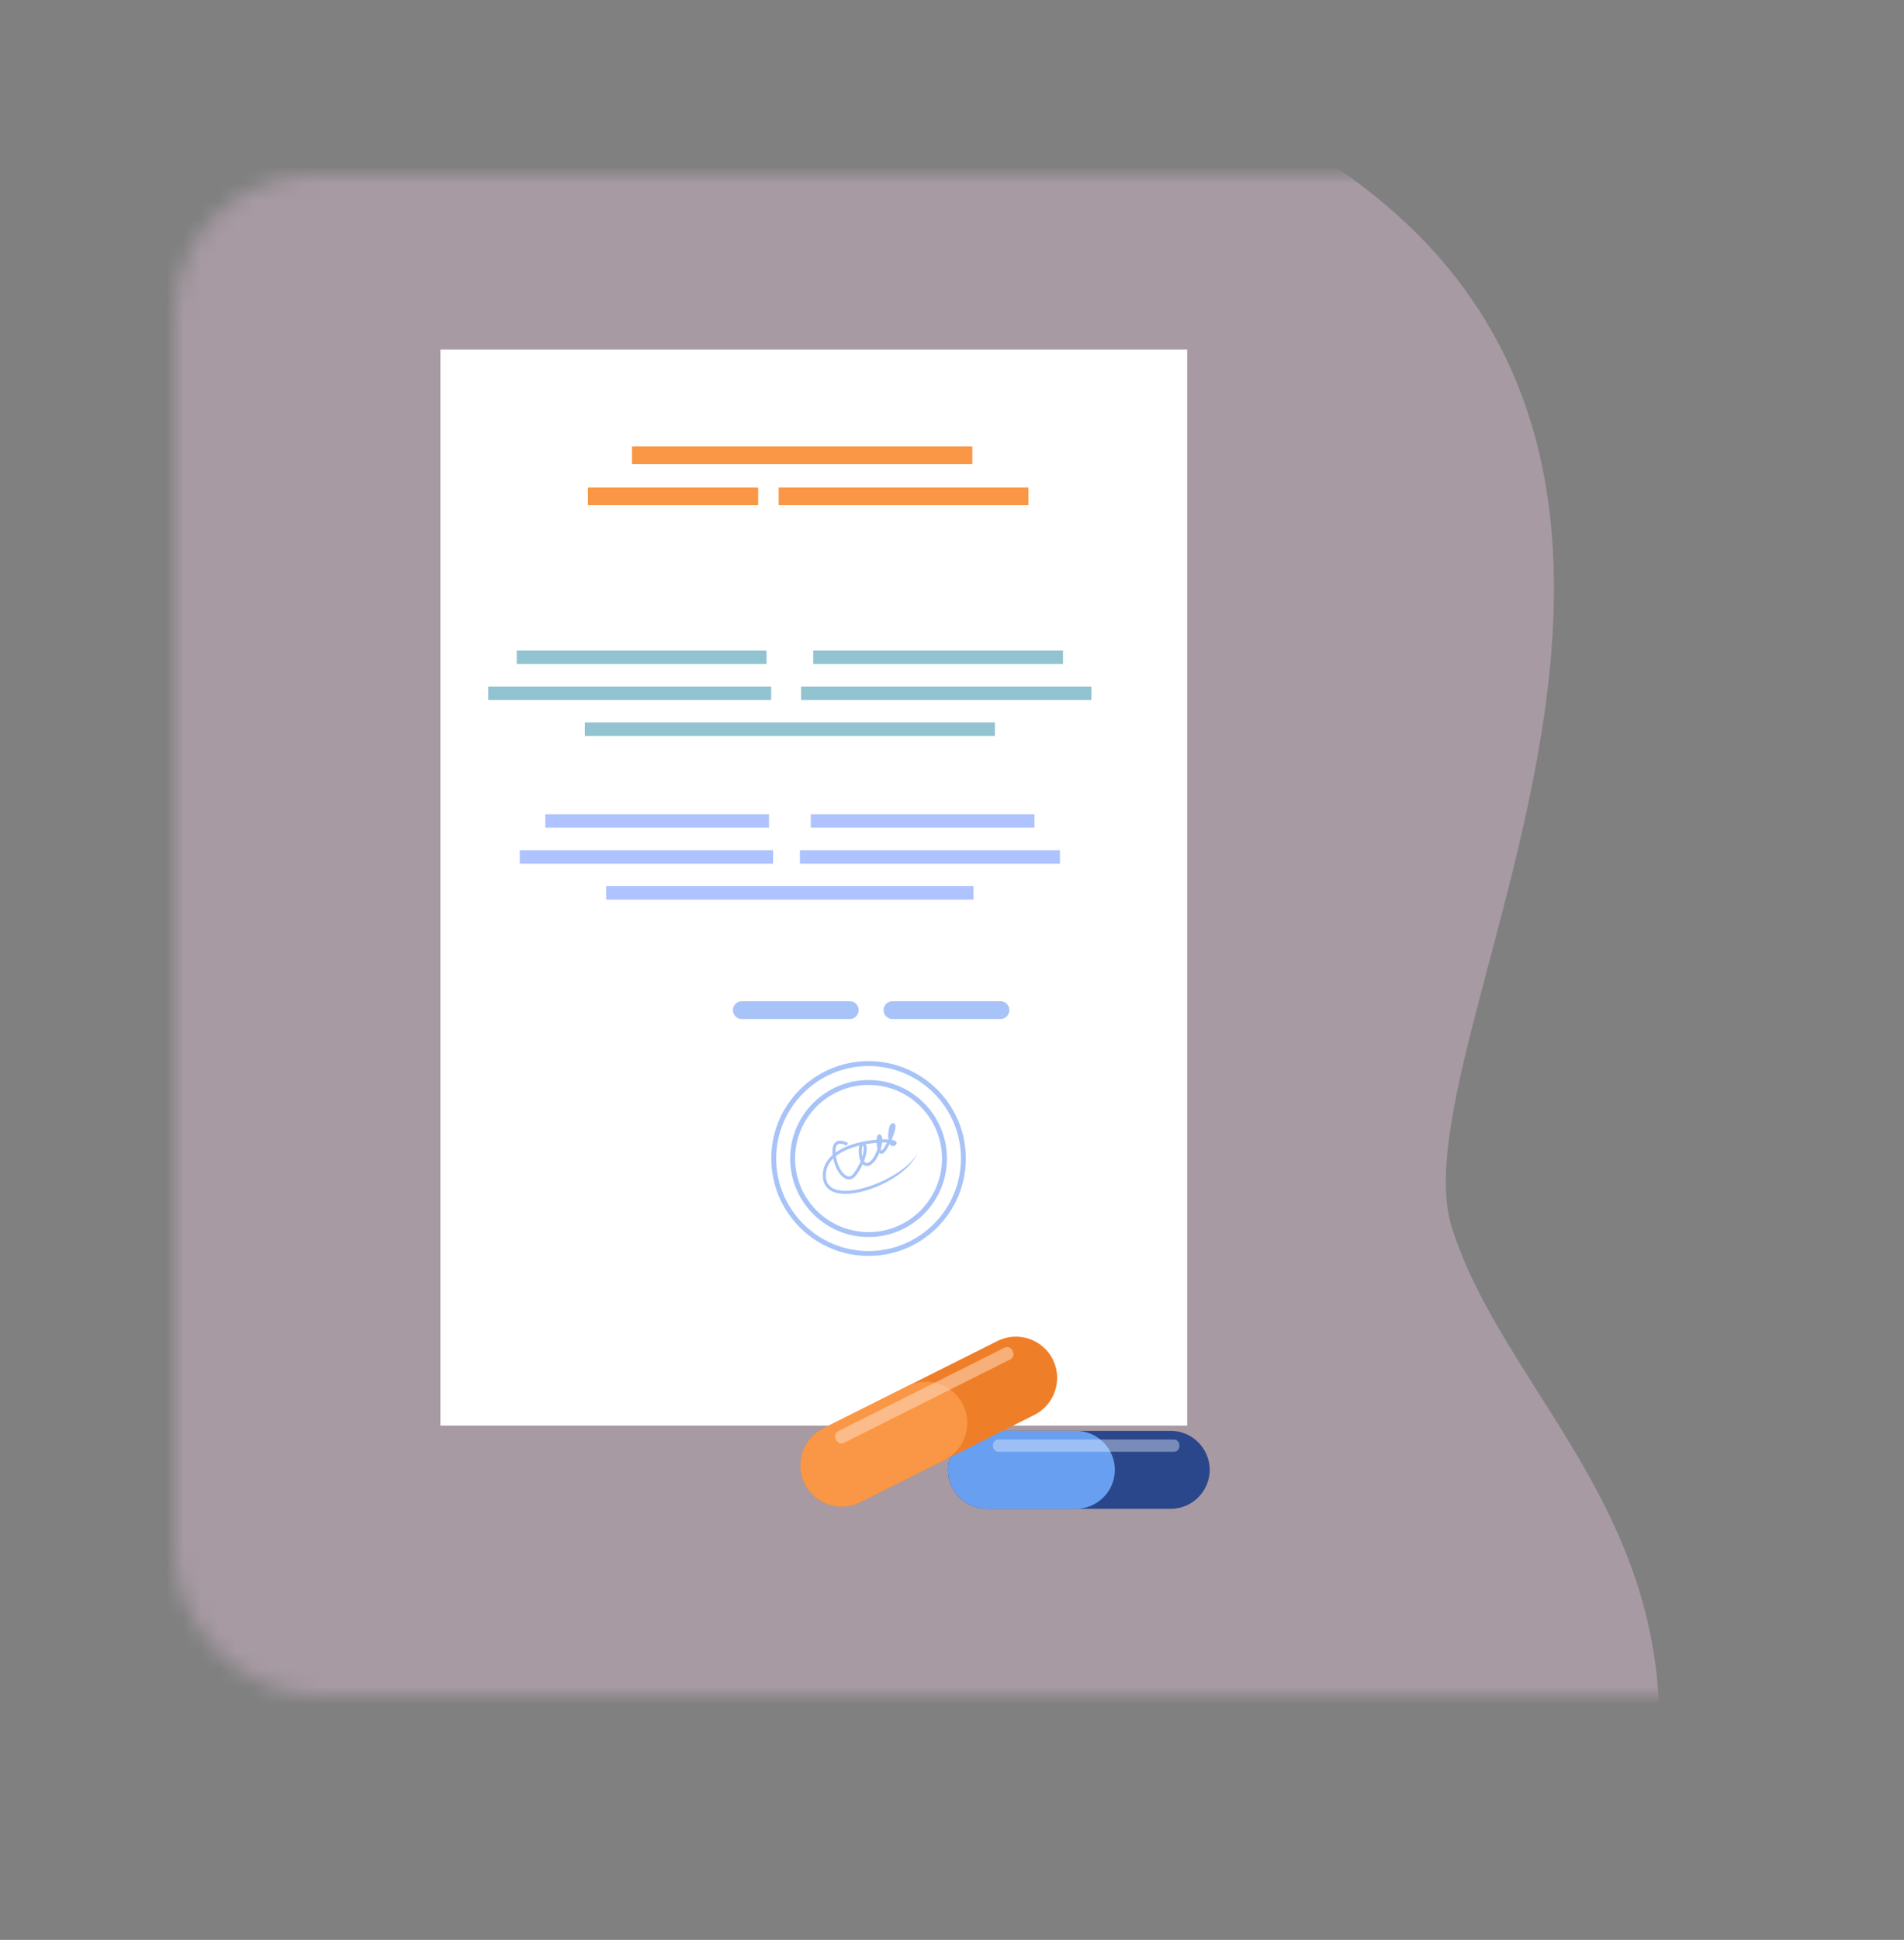 <svg width="109" height="111" viewBox="0 0 109 111" fill="none" xmlns="http://www.w3.org/2000/svg">
<rect x="0" y="0" width="109" height="111" fill="#808080" stroke="none"/>
<mask id="mask0_2751_10057" style="mask-type:alpha" maskUnits="userSpaceOnUse" x="10" y="10" width="99" height="87">
<rect x="10" y="10" width="99" height="87" rx="8" fill="white"/>
</mask>
<g mask="url(#mask0_2751_10057)">
<path d="M-75.116 76.905C-75.116 76.905 -86.547 10.794 -28.766 12.677C7.288 13.851 12.118 -10.578 60.411 2.593C109.865 16.08 79.191 58.102 83.135 70.307C87.078 82.512 102.665 90.722 90.317 116.044L-75.116 76.904L-75.116 76.905Z" fill="#D3B7CA" fill-opacity="0.47"/>
</g>
<path d="M67.965 20H25.214V81.573H67.965V20Z" fill="white"/>
<path d="M55.663 25.545H36.177V26.557H55.663V25.545Z" fill="#F99746"/>
<path d="M43.402 27.895H33.659V28.907H43.402V27.895Z" fill="#F99746"/>
<path d="M58.877 27.895H44.577V28.907H58.877V27.895Z" fill="#F99746"/>
<path d="M55.73 50.705H34.706V51.476H55.73V50.705Z" fill="#AEC3FF"/>
<path d="M60.679 48.648H45.793V49.418H60.679V48.648Z" fill="#AEC3FF"/>
<path d="M44.259 48.648H29.757V49.418H44.259V48.648Z" fill="#AEC3FF"/>
<path d="M59.222 46.59H46.415V47.361H59.222V46.59Z" fill="#AEC3FF"/>
<path d="M44.022 46.59H31.215V47.361H44.022V46.59Z" fill="#AEC3FF"/>
<path d="M48.65 58.308H42.468C42.188 58.308 41.958 58.078 41.958 57.798C41.958 57.517 42.188 57.287 42.468 57.287H48.65C48.93 57.287 49.16 57.517 49.16 57.798C49.159 58.079 48.93 58.308 48.65 58.308Z" fill="#A8C3F7"/>
<path d="M57.273 58.309H51.091C50.811 58.309 50.581 58.079 50.581 57.798C50.581 57.517 50.811 57.287 51.091 57.287H57.273C57.553 57.287 57.783 57.517 57.783 57.798C57.783 58.079 57.553 58.309 57.273 58.309Z" fill="#A8C3F7"/>
<path d="M49.723 71.864C46.652 71.864 44.154 69.364 44.154 66.29C44.154 63.216 46.652 60.716 49.723 60.716C52.794 60.716 55.292 63.216 55.292 66.29C55.292 69.364 52.793 71.864 49.723 71.864ZM49.723 60.998C46.807 60.998 44.435 63.372 44.435 66.291C44.435 69.209 46.807 71.584 49.723 71.584C52.639 71.584 55.011 69.209 55.011 66.291C55.011 63.372 52.639 60.998 49.723 60.998Z" fill="#A8C3F7"/>
<path d="M49.723 70.782C47.248 70.782 45.235 68.767 45.235 66.29C45.235 63.813 47.248 61.798 49.723 61.798C52.197 61.798 54.211 63.813 54.211 66.29C54.21 68.767 52.197 70.782 49.723 70.782ZM49.723 62.08C47.403 62.08 45.516 63.969 45.516 66.291C45.516 68.612 47.403 70.501 49.723 70.501C52.042 70.501 53.929 68.612 53.929 66.291C53.929 63.969 52.042 62.08 49.723 62.08Z" fill="#A8C3F7"/>
<path d="M49.782 68.053C49.2 68.242 48.631 68.341 48.184 68.303C47.502 68.246 47.118 67.889 47.104 67.296C47.091 66.826 47.286 66.415 47.668 66.082C47.665 66.049 47.662 66.018 47.659 65.985C47.634 65.654 47.705 65.433 47.869 65.331C48.135 65.165 48.531 65.392 48.547 65.402L48.459 65.553C48.37 65.501 48.107 65.388 47.962 65.479C47.836 65.558 47.821 65.775 47.832 65.951C48.143 65.725 48.549 65.542 49.044 65.408C49.41 65.309 49.818 65.243 50.185 65.213C50.187 65.172 50.191 65.135 50.196 65.104C50.208 65.023 50.236 64.928 50.316 64.909C50.346 64.902 50.404 64.903 50.457 64.982C50.491 65.034 50.508 65.107 50.511 65.195C50.638 65.193 50.756 65.195 50.86 65.202C50.861 65.2 50.862 65.197 50.863 65.195C50.837 64.988 50.855 64.743 50.89 64.585C50.934 64.382 51.007 64.279 51.109 64.269C51.17 64.264 51.223 64.297 51.248 64.355C51.305 64.493 51.198 64.864 51.043 65.22C51.043 65.221 51.043 65.222 51.043 65.222C51.188 65.247 51.287 65.287 51.318 65.343C51.342 65.386 51.345 65.45 51.283 65.508C51.166 65.616 51.072 65.589 51.027 65.563C50.989 65.541 50.958 65.504 50.934 65.456C50.816 65.688 50.689 65.886 50.588 65.97C50.496 66.047 50.415 66.016 50.385 65.999C50.369 65.991 50.355 65.978 50.34 65.964C50.301 66.061 50.255 66.155 50.207 66.24C50.024 66.562 49.818 66.727 49.611 66.718C49.526 66.714 49.451 66.68 49.388 66.619C49.273 66.867 49.129 67.103 48.986 67.28C48.84 67.459 48.655 67.525 48.463 67.465C48.123 67.359 47.816 66.868 47.701 66.285C47.411 66.569 47.27 66.905 47.279 67.291C47.292 67.796 47.602 68.078 48.199 68.127C49.708 68.253 52.352 66.85 52.552 65.817C52.388 66.658 51.133 67.614 49.782 68.053ZM47.853 66.151C47.945 66.766 48.252 67.218 48.513 67.299C48.636 67.338 48.749 67.294 48.848 67.17C49.018 66.961 49.165 66.702 49.27 66.449C49.24 66.384 49.216 66.308 49.197 66.221C49.155 66.018 49.148 65.74 49.198 65.549C48.916 65.619 48.634 65.713 48.373 65.837C48.172 65.931 47.998 66.037 47.853 66.151ZM49.463 66.439C49.501 66.496 49.551 66.54 49.617 66.544C49.75 66.549 49.909 66.408 50.054 66.154C50.13 66.022 50.19 65.881 50.235 65.746C50.206 65.636 50.19 65.508 50.185 65.39C49.991 65.406 49.78 65.432 49.562 65.472C49.675 65.692 49.609 66.066 49.463 66.439ZM50.417 65.749C50.444 65.831 50.468 65.848 50.468 65.848C50.566 65.763 50.678 65.581 50.78 65.373C50.697 65.37 50.603 65.37 50.501 65.373C50.487 65.49 50.458 65.619 50.417 65.749ZM49.389 65.524C49.345 65.617 49.313 65.914 49.367 66.179C49.455 65.889 49.473 65.638 49.389 65.524ZM51.113 65.412C51.113 65.413 51.113 65.412 51.113 65.412C51.113 65.413 51.113 65.413 51.113 65.412ZM51.087 64.513C51.072 64.558 51.057 64.621 51.045 64.696C51.066 64.625 51.08 64.561 51.087 64.513Z" fill="#A8C3F7"/>
<path d="M56.955 41.339H33.481V42.11H56.955V41.339Z" fill="#92C3D1"/>
<path d="M62.482 39.282H45.859V40.053H62.482V39.282Z" fill="#92C3D1"/>
<path d="M44.147 39.282H27.954V40.053H44.147V39.282Z" fill="#92C3D1"/>
<path d="M60.855 37.225H46.555V37.996H60.855V37.225Z" fill="#92C3D1"/>
<path d="M43.882 37.225H29.582V37.996H43.882V37.225Z" fill="#92C3D1"/>
<path d="M69.253 84.103C69.253 84.717 69.002 85.274 68.598 85.678C68.194 86.083 67.637 86.334 67.024 86.334H56.499C55.274 86.334 54.271 85.33 54.271 84.103C54.271 83.49 54.522 82.933 54.925 82.529C55.33 82.125 55.887 81.874 56.499 81.874H67.024C68.25 81.873 69.253 82.877 69.253 84.103Z" fill="#2B478B"/>
<path d="M63.824 84.103C63.824 84.717 63.573 85.274 63.169 85.678C62.765 86.083 62.208 86.334 61.595 86.334H56.499C55.274 86.334 54.271 85.33 54.271 84.103C54.271 83.49 54.522 82.933 54.925 82.529C55.33 82.125 55.887 81.874 56.499 81.874H61.595C62.821 81.873 63.824 82.877 63.824 84.103Z" fill="#699FF0"/>
<path opacity="0.4" d="M67.202 83.071H57.162C56.989 83.071 56.847 82.929 56.847 82.755V82.684C56.847 82.51 56.989 82.368 57.162 82.368H67.202C67.376 82.368 67.517 82.51 67.517 82.684V82.755C67.518 82.929 67.376 83.071 67.202 83.071Z" fill="#E9F3FE"/>
<path d="M60.272 77.785C60.563 78.367 60.589 79.014 60.398 79.589C60.208 80.165 59.799 80.668 59.218 80.959L49.241 85.963C48.08 86.545 46.652 86.071 46.07 84.908C45.779 84.326 45.753 83.679 45.944 83.104C46.135 82.529 46.543 82.026 47.124 81.735L57.1 76.731C58.263 76.148 59.69 76.623 60.272 77.785Z" fill="#EF7E29"/>
<path d="M55.125 80.366C55.416 80.947 55.443 81.594 55.253 82.17C55.062 82.745 54.653 83.248 54.072 83.54L49.242 85.963C48.08 86.545 46.653 86.07 46.071 84.908C45.78 84.326 45.753 83.679 45.944 83.104C46.136 82.529 46.544 82.026 47.125 81.735L51.956 79.312C53.116 78.729 54.543 79.203 55.125 80.366Z" fill="#F99746"/>
<path opacity="0.5" d="M57.838 77.782L48.322 82.555C48.157 82.638 47.955 82.571 47.872 82.405L47.839 82.338C47.756 82.173 47.823 81.97 47.988 81.888L57.505 77.115C57.669 77.032 57.871 77.099 57.954 77.264L57.987 77.332C58.07 77.496 58.003 77.699 57.838 77.782Z" fill="#FFE2CC"/>
</svg>
